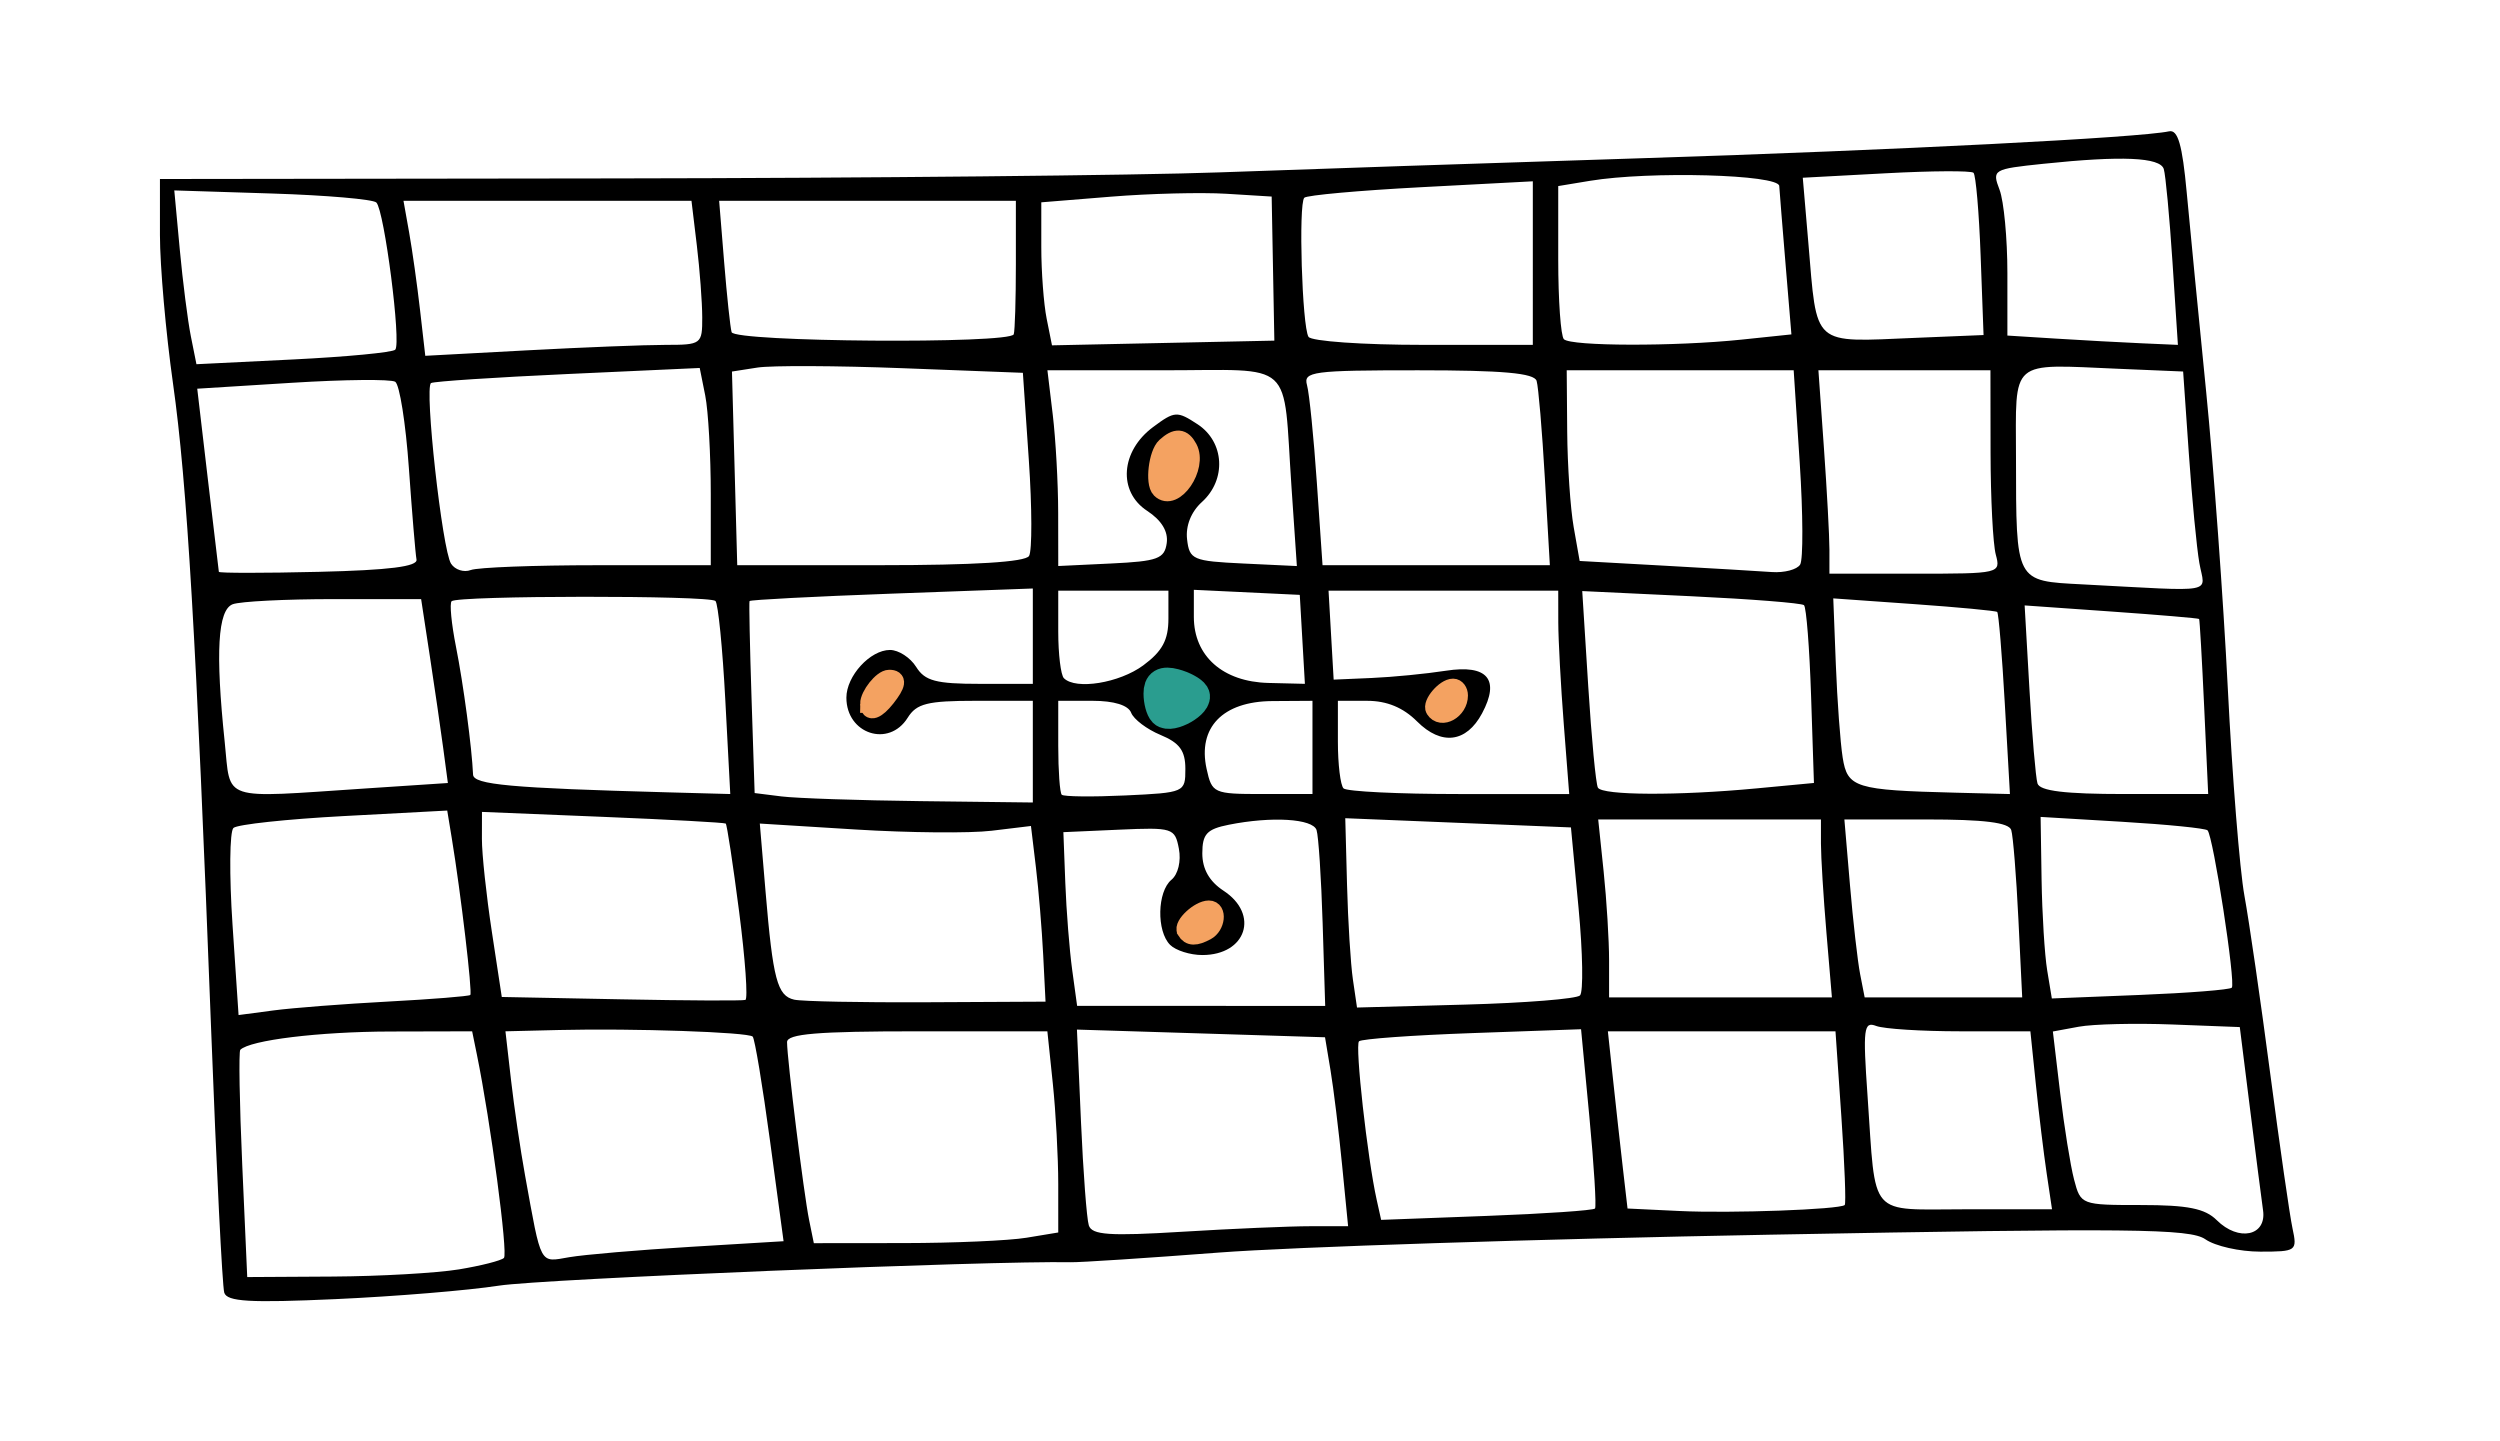 <?xml version="1.0" encoding="UTF-8" standalone="no"?>
<!-- Created with Inkscape (http://www.inkscape.org/) -->

<svg
   xmlns:dc="http://purl.org/dc/elements/1.1/"
   xmlns:cc="http://creativecommons.org/ns#"
   xmlns:rdf="http://www.w3.org/1999/02/22-rdf-syntax-ns#"
   xmlns:svg="http://www.w3.org/2000/svg"
   xmlns="http://www.w3.org/2000/svg"
   xmlns:sodipodi="http://sodipodi.sourceforge.net/DTD/sodipodi-0.dtd"
   xmlns:inkscape="http://www.inkscape.org/namespaces/inkscape"
   version="1.1"
   id="svg2"
   width="295"
   height="170"
   viewBox="0 0 295 170"
   sodipodi:docname="image_graph.svg"
   inkscape:version="0.92.2 5c3e80d, 2017-08-06">
  <defs
     id="defs6" />
  <sodipodi:namedview
     pagecolor="#ffffff"
     bordercolor="#666666"
     borderopacity="1"
     objecttolerance="10"
     gridtolerance="10"
     guidetolerance="10"
     inkscape:pageopacity="0"
     inkscape:pageshadow="2"
     inkscape:window-width="1220"
     inkscape:window-height="600"
     id="namedview4"
     showgrid="false"
     inkscape:zoom="1.91"
     inkscape:cx="29.135802"
     inkscape:cy="85"
     inkscape:window-x="0"
     inkscape:window-y="0"
     inkscape:window-maximized="0"
     inkscape:current-layer="svg2" />
  <path
     style="fill:#000000"
     d="M 26.462,152.533 C 26.234,151.797 25.541,137.92 24.922,121.695 23.147,75.165 22.077,57.017 20.417,45.271 19.567,39.263 18.873,31.372 18.873,27.735 v -6.612 l 53.75,-0.07 c 29.563,-0.039 61.625,-0.359 71.25,-0.712 9.625,-0.353 32.125,-1.107 50,-1.675 29.769,-0.947 58.64,-2.421 62.075,-3.169 1.044,-0.227 1.562,1.563 2.083,7.198 0.382,4.125 1.413,14.7 2.293,23.5 0.88,8.8 2.029,24.55 2.555,35 0.526,10.45 1.409,21.475 1.963,24.5 0.554,3.025 1.925,12.475 3.045,21 1.121,8.525 2.303,16.738 2.628,18.25 0.574,2.672 0.466,2.75 -3.804,2.75 -2.417,0 -5.331,-0.656 -6.477,-1.459 -1.8,-1.261 -8.775,-1.334 -51.473,-0.54 -27.164,0.505 -56.365,1.452 -64.89,2.104 -8.525,0.652 -16.4,1.167 -17.5,1.144 -9.433,-0.199 -62.411,1.969 -67.5,2.763 -3.575,0.558 -12.236,1.273 -19.247,1.589 -10.156,0.458 -12.832,0.303 -13.163,-0.763 z m 27.67,-2.741 c 2.618,-0.431 5.017,-1.041 5.332,-1.356 0.498,-0.498 -1.57,-16.048 -3.19,-23.991 l -0.561,-2.75 -9.671,0.024 c -8.4,0.021 -16.543,1.015 -17.687,2.159 -0.197,0.197 -0.093,6.311 0.23,13.587 l 0.588,13.229 10.099,-0.06 c 5.554,-0.033 12.241,-0.412 14.859,-0.843 z m 27.285,-2.661 11.044,-0.667 -1.601,-11.858 c -0.88,-6.522 -1.8,-12.051 -2.044,-12.287 -0.543,-0.526 -14.13,-0.99 -22.809,-0.779 l -6.365,0.155 0.658,5.75 c 0.362,3.163 1.107,8.225 1.655,11.25 1.956,10.796 1.669,10.264 5.213,9.655 1.763,-0.303 8.175,-0.851 14.249,-1.218 z m 39.706,-1.078 3.75,-0.62 V 139.711 c 0,-3.147 -0.289,-8.488 -0.642,-11.869 l -0.642,-6.147 h -15.358 c -11.788,0 -15.358,0.297 -15.358,1.276 0,1.979 1.972,17.894 2.599,20.974 l 0.56,2.75 10.671,-0.011 c 5.869,-0.006 12.358,-0.29 14.421,-0.631 z m 33.507,-1.358 h 4.446 l -0.712,-7.25 c -0.392,-3.987 -1.005,-9.004 -1.362,-11.148 l -0.649,-3.898 -14.637,-0.454 -14.637,-0.454 0.476,10.851 c 0.262,5.968 0.677,11.482 0.924,12.252 0.365,1.14 2.427,1.279 11.077,0.75 5.846,-0.358 12.63,-0.65 15.075,-0.65 z m 112.411,-1.863 c -0.183,-1.3 -0.875,-6.7 -1.539,-12 l -1.207,-9.637 -7.961,-0.305 c -4.378,-0.168 -9.341,-0.05 -11.028,0.261 l -3.068,0.566 0.859,7.239 c 0.473,3.981 1.213,8.589 1.645,10.239 0.78,2.979 0.835,3 7.911,3 5.504,0 7.535,0.407 8.923,1.786 2.58,2.564 5.89,1.868 5.466,-1.15 z m -78.829,-0.229 c 0.177,-0.224 -0.121,-5.076 -0.663,-10.781 l -0.984,-10.373 -12.846,0.457 c -7.065,0.251 -13.076,0.687 -13.357,0.968 -0.491,0.491 0.991,13.773 2.085,18.696 l 0.528,2.375 12.458,-0.467 c 6.852,-0.257 12.603,-0.65 12.78,-0.875 z m 29.465,-0.411 c 0.167,-0.149 -0.01,-4.822 -0.393,-10.384 l -0.697,-10.113 h -13.429 -13.429 l 0.616,5.75 c 0.339,3.163 0.86,7.867 1.16,10.455 l 0.544,4.705 6.162,0.295 c 6.054,0.29 18.87,-0.176 19.466,-0.707 z m 23.828,-3.747 c -0.347,-2.337 -0.922,-7.062 -1.276,-10.5 l -0.645,-6.25 h -8.274 c -4.55,0 -9.014,-0.284 -9.918,-0.631 -1.477,-0.567 -1.581,0.271 -1.023,8.25 1.023,14.619 -0.055,13.381 11.655,13.381 h 10.113 z M 45.796,118.184 c 5.183,-0.276 9.547,-0.626 9.698,-0.777 0.269,-0.269 -1.115,-11.987 -2.183,-18.487 l -0.538,-3.275 -12.2,0.651 c -6.71,0.358 -12.571,0.988 -13.025,1.401 -0.454,0.412 -0.504,5.549 -0.111,11.414 l 0.714,10.665 4.111,-0.545 c 2.261,-0.3 8.351,-0.771 13.534,-1.047 z M 87.218,107.589 C 86.494,101.98 85.783,97.296 85.637,97.18 c -0.146,-0.116 -6.677,-0.473 -14.515,-0.793 l -14.25,-0.582 -0.007,3.195 c -0.004,1.757 0.522,6.671 1.169,10.919 l 1.176,7.724 14.081,0.276 c 7.745,0.152 14.342,0.184 14.662,0.072 0.319,-0.112 -0.012,-4.793 -0.735,-10.402 z m 35.879,5.106 c -0.152,-3.025 -0.539,-7.689 -0.86,-10.364 l -0.584,-4.864 -4.64,0.561 c -2.552,0.309 -9.752,0.244 -15.998,-0.144 l -11.358,-0.705 0.676,8.008 c 0.878,10.407 1.385,12.319 3.385,12.774 0.91,0.207 7.955,0.344 15.655,0.305 l 14,-0.071 z m 32.975,-3.749 c -0.166,-5.363 -0.489,-10.313 -0.719,-11.001 -0.449,-1.344 -5.297,-1.637 -10.355,-0.625 -2.594,0.519 -3.125,1.094 -3.125,3.385 0,1.841 0.833,3.306 2.5,4.398 4.267,2.796 2.687,7.592 -2.5,7.592 -1.43,0 -3.14,-0.54 -3.8,-1.2 -1.619,-1.619 -1.522,-6.288 0.16,-7.684 0.784,-0.65 1.155,-2.204 0.875,-3.665 -0.468,-2.447 -0.718,-2.526 -7.057,-2.244 l -6.572,0.293 0.228,6 c 0.125,3.3 0.49,7.912 0.811,10.25 l 0.583,4.25 14.636,7.8e-4 14.636,7.7e-4 z m 30.369,8.515 c 0.403,-0.404 0.328,-5.03 -0.168,-10.279 l -0.901,-9.545 -13.315,-0.544 -13.315,-0.544 0.208,7.863 c 0.114,4.325 0.426,9.351 0.693,11.17 l 0.485,3.307 12.79,-0.347 c 7.034,-0.191 13.12,-0.678 13.523,-1.081 z m 29.078,-7.417 c -0.356,-4.208 -0.647,-8.933 -0.647,-10.5 v -2.849 H 201.73 188.588 l 0.642,6.147 c 0.353,3.381 0.642,8.106 0.642,10.5 v 4.353 h 13.147 13.147 z m 22.651,-1.599 c -0.248,-5.088 -0.627,-9.812 -0.843,-10.5 -0.278,-0.887 -3.198,-1.25 -10.041,-1.25 h -9.649 l 0.661,7.75 c 0.363,4.263 0.902,8.988 1.197,10.5 l 0.536,2.75 h 9.295 9.295 z m 25.18,8.105 c 0.493,-0.493 -2.188,-17.898 -2.861,-18.571 -0.238,-0.238 -4.768,-0.692 -10.065,-1.008 l -9.632,-0.575 0.115,7.399 c 0.064,4.07 0.362,8.89 0.663,10.712 l 0.548,3.312 10.397,-0.416 c 5.719,-0.229 10.594,-0.613 10.835,-0.854 z m -119.823,-7.398 c 0.326,-0.849 0.35,-1.785 0.054,-2.081 -0.879,-0.879 -4.817,1.641 -4.178,2.674 0.916,1.483 3.468,1.116 4.124,-0.593 z M 121.873,88.695 v -6 h -6.759 c -5.676,0 -6.96,0.32 -8.008,2 -2.221,3.557 -7.232,1.914 -7.232,-2.371 0,-2.56 2.806,-5.629 5.147,-5.629 1.01,0 2.399,0.9 3.086,2 1.033,1.654 2.332,2 7.508,2 h 6.259 v -5.626 -5.626 l -16.649,0.608 c -9.157,0.334 -16.708,0.728 -16.779,0.876 -0.072,0.147 0.035,5.305 0.236,11.461 l 0.366,11.193 3.163,0.397 c 1.74,0.218 9.126,0.469 16.413,0.557 l 13.25,0.16 z m 18,2.039 c 0,-2.149 -0.678,-3.077 -2.928,-4.01 -1.61,-0.667 -3.171,-1.847 -3.469,-2.621 -0.341,-0.889 -2.027,-1.408 -4.572,-1.408 h -4.031 v 5.333 c 0,2.933 0.186,5.521 0.412,5.75 0.227,0.229 3.602,0.267 7.5,0.085 7.015,-0.329 7.088,-0.361 7.088,-3.129 z m -96.762,2.306 9.738,-0.645 -0.548,-4.1 c -0.301,-2.255 -1.011,-7.137 -1.578,-10.85 l -1.03,-6.75 H 39.364 c -5.68,0 -11.04,0.273 -11.91,0.607 -1.758,0.675 -2.046,5.655 -0.939,16.246 0.742,7.102 -0.668,6.635 16.595,5.492 z M 85.586,82.593 c -0.322,-6.106 -0.845,-11.362 -1.162,-11.678 -0.677,-0.677 -30.455,-0.65 -31.133,0.028 -0.254,0.254 -0.023,2.664 0.512,5.357 0.878,4.416 1.885,11.958 2.018,15.104 0.05,1.189 4.423,1.587 22.951,2.091 l 7.4,0.201 z m 69.286,5.603 v -5.5 l -4.75,0.031 c -5.837,0.039 -8.816,3.117 -7.743,8.002 0.633,2.881 0.822,2.966 6.572,2.966 h 5.921 z m 29.654,-2.75 c -0.353,-4.537 -0.645,-9.938 -0.648,-12 l -0.006,-3.75 h -13.552 -13.552 l 0.302,5.25 0.302,5.25 4.5,-0.195 c 2.475,-0.107 6.409,-0.492 8.741,-0.854 4.909,-0.763 6.417,1.016 4.268,5.033 -1.851,3.458 -4.793,3.823 -7.665,0.952 -1.64,-1.64 -3.563,-2.435 -5.89,-2.435 h -3.455 v 4.833 c 0,2.658 0.3,5.133 0.667,5.5 0.367,0.367 6.508,0.667 13.648,0.667 h 12.982 z m 22.682,7.59 6.837,-0.646 -0.337,-10.266 c -0.185,-5.646 -0.562,-10.468 -0.837,-10.715 -0.275,-0.247 -6.275,-0.721 -13.333,-1.055 l -12.833,-0.607 0.707,11.224 c 0.389,6.173 0.902,11.562 1.142,11.974 0.532,0.917 9.439,0.96 18.654,0.09 z m 29.363,-9.957 c -0.331,-5.839 -0.736,-10.73 -0.901,-10.869 -0.165,-0.138 -4.584,-0.555 -9.821,-0.926 l -9.522,-0.675 0.302,7.794 c 0.166,4.286 0.529,9.229 0.806,10.983 0.564,3.57 1.478,3.854 13.337,4.151 l 6.401,0.16 z m 23.523,0.367 c -0.26,-5.638 -0.529,-10.321 -0.598,-10.407 -0.069,-0.086 -4.729,-0.481 -10.357,-0.878 l -10.232,-0.721 0.566,9.878 c 0.311,5.433 0.739,10.44 0.95,11.128 0.274,0.89 3.232,1.25 10.264,1.25 h 9.879 z m -154.223,-2.941 c 0,-1.295 -1.65,-0.935 -2.964,0.647 -0.665,0.801 -0.876,1.994 -0.47,2.651 0.532,0.861 1.116,0.68 2.086,-0.647 0.741,-1.013 1.347,-2.207 1.347,-2.651 z m 35.655,2.648 c 0.731,-1.906 0.519,-2.124 -2.907,-2.984 -2.291,-0.575 -2.748,-0.367 -2.748,1.252 0,1.068 0.3,2.242 0.667,2.608 1.234,1.234 4.391,0.68 4.988,-0.876 z m 30.762,-0.1 c 0.347,-0.904 0.414,-1.859 0.15,-2.124 -0.93,-0.93 -3.567,0.722 -3.567,2.235 0,2.047 2.621,1.962 3.417,-0.112 z M 134.913,78.507 c 2.243,-1.658 2.96,-2.99 2.96,-5.5 v -3.312 h -6.5 -6.5 v 4.833 c 0,2.658 0.3,5.133 0.667,5.5 1.406,1.406 6.542,0.573 9.374,-1.521 z m 18.762,-3.062 -0.302,-5.25 -6.25,-0.298 -6.25,-0.298 v 3.192 c 0,4.631 3.426,7.666 8.802,7.797 l 4.302,0.105 z m 105.85,-9 c -0.314,-1.788 -0.873,-7.605 -1.243,-12.928 l -0.672,-9.678 -7.618,-0.322 c -12.972,-0.548 -12.12,-1.287 -12.105,10.498 0.02,14.775 -0.111,14.525 7.842,14.941 16.15,0.844 14.44,1.156 13.797,-2.511 z M 49.148,66.022 c -0.123,-0.645 -0.528,-5.498 -0.9,-10.784 -0.372,-5.286 -1.098,-9.872 -1.615,-10.191 -0.517,-0.319 -5.984,-0.265 -12.149,0.12 l -11.209,0.7 1.251,10.664 c 0.688,5.865 1.272,10.791 1.299,10.946 0.026,0.155 5.335,0.155 11.798,0 8.325,-0.2 11.685,-0.624 11.526,-1.455 z m 21.306,0.673 h 13.418 v -8.375 c 0,-4.606 -0.294,-9.843 -0.652,-11.637 l -0.652,-3.262 -15.564,0.712 c -8.56,0.392 -15.824,0.872 -16.141,1.068 -0.806,0.498 1.321,19.701 2.361,21.312 0.468,0.725 1.517,1.062 2.332,0.75 0.814,-0.312 7.519,-0.568 14.899,-0.568 z m 141.964,-0.074 c 0.365,-0.59 0.342,-5.99 -0.05,-12 l -0.714,-10.926 h -13.391 -13.391 l 0.058,7.25 c 0.032,3.987 0.375,9.05 0.764,11.25 l 0.706,4 9.986,0.556 c 5.492,0.306 11.197,0.643 12.677,0.75 1.48,0.107 2.99,-0.289 3.354,-0.88 z m 23.085,-1.176 c -0.332,-1.237 -0.609,-6.638 -0.617,-12 l -0.014,-9.75 h -10.15 -10.15 l 0.65,9.154 c 0.357,5.034 0.65,10.434 0.65,12 v 2.846 h 10.117 c 10.003,0 10.11,-0.025 9.514,-2.25 z m -114.076,0.162 c 0.37,-0.598 0.358,-5.706 -0.027,-11.351 l -0.7,-10.263 -14.164,-0.544 c -7.79,-0.299 -15.514,-0.333 -17.164,-0.075 l -3,0.469 0.311,11.425 0.311,11.425 h 16.88 c 11.086,0 17.111,-0.373 17.553,-1.088 z m 16.246,-1.514 c 0.196,-1.373 -0.605,-2.695 -2.309,-3.812 -3.471,-2.274 -3.133,-7.04 0.701,-9.89 2.551,-1.896 2.827,-1.913 5.25,-0.326 3.18,2.084 3.428,6.532 0.51,9.172 -1.275,1.154 -1.935,2.815 -1.75,4.405 0.279,2.399 0.677,2.57 6.626,2.852 l 6.329,0.3 -0.633,-9.3 c -1.042,-15.3 0.609,-13.8 -15.183,-13.8 h -13.62 l 0.631,5.25 c 0.347,2.888 0.635,8.084 0.639,11.548 l 0.009,6.298 6.25,-0.298 c 5.475,-0.261 6.287,-0.558 6.55,-2.4 z m 44.621,-7.648 c -0.324,-5.638 -0.762,-10.812 -0.974,-11.5 -0.283,-0.92 -3.977,-1.25 -13.984,-1.25 -12.471,0 -13.558,0.145 -13.109,1.75 0.269,0.963 0.792,6.138 1.161,11.5 l 0.671,9.75 h 13.412 13.412 z m -42.621,1.05 c 0.66,-0.66 1.2,-2.235 1.2,-3.5 0,-3.263 -3.75,-3.146 -4.575,0.143 -0.981,3.909 0.926,5.806 3.375,3.357 z m -93.035,-16.231 c 0.732,-0.732 -1.282,-16.42 -2.229,-17.367 -0.381,-0.381 -5.902,-0.858 -12.268,-1.06 l -11.575,-0.367 0.645,6.945 c 0.355,3.819 0.943,8.434 1.307,10.254 l 0.662,3.309 11.436,-0.563 c 6.29,-0.31 11.7,-0.827 12.023,-1.15 z m 31.892,-0.569 c 4.235,0 4.343,-0.081 4.334,-3.25 -0.005,-1.788 -0.292,-5.612 -0.639,-8.5 l -0.631,-5.25 H 64.602 47.611 l 0.669,3.75 c 0.368,2.062 0.947,6.178 1.286,9.145 l 0.617,5.395 12.002,-0.645 c 6.601,-0.355 13.956,-0.645 16.345,-0.645 z m 41.093,-1.25 c 0.138,-0.412 0.25,-4.125 0.25,-8.25 v -7.5 H 102.366 84.859 l 0.591,7.25 c 0.325,3.987 0.721,7.7 0.88,8.25 0.339,1.169 32.905,1.413 33.293,0.25 z m 30.592,-7.75 -0.158,-8.5 -5.342,-0.329 c -2.938,-0.181 -9.055,-0.028 -13.592,0.34 l -8.25,0.669 v 5.285 c 0,2.907 0.284,6.704 0.631,8.438 l 0.631,3.153 13.119,-0.278 13.119,-0.278 z m 30.658,-0.65 v -9.65 l -13.215,0.698 c -7.268,0.384 -13.456,0.942 -13.75,1.241 -0.701,0.711 -0.263,15.184 0.497,16.413 0.322,0.521 6.409,0.948 13.527,0.948 h 12.941 z m 24.61,9.032 5.904,-0.617 -0.678,-8.133 c -0.373,-4.473 -0.713,-8.695 -0.757,-9.383 -0.086,-1.36 -15.28,-1.773 -22.33,-0.608 l -3.75,0.62 v 8.702 c 0,4.786 0.3,9.002 0.667,9.369 0.837,0.837 13.129,0.866 20.944,0.05 z m 28.233,-9.88 c -0.189,-5.137 -0.569,-9.551 -0.844,-9.809 -0.275,-0.258 -4.92,-0.232 -10.322,0.058 l -9.822,0.528 0.651,7.61 c 1.068,12.476 0.298,11.792 12.697,11.281 l 7.984,-0.329 -0.344,-9.339 z m 22.639,0.748 c -0.351,-5.362 -0.814,-10.312 -1.029,-11 -0.435,-1.391 -4.947,-1.586 -14.231,-0.615 -5.928,0.62 -6.049,0.692 -5.147,3.065 0.508,1.337 0.924,5.754 0.924,9.816 v 7.385 l 5.75,0.361 c 3.163,0.198 7.69,0.446 10.06,0.55 l 4.31,0.189 z"
     id="path817"
     inkscape:connector-curvature="0" />
  <path
     style="opacity:1;fill:none;fill-opacity:1;fill-rule:evenodd;stroke:#2a9d8f;stroke-width:3.642;stroke-miterlimit:9;stroke-dasharray:none;stroke-dashoffset:0;stroke-opacity:1"
     d="m 137.331,83.997 c -0.316,-0.316 -0.575,-1.288 -0.575,-2.159 0,-1.14 0.515,-1.449 1.835,-1.104 1.009,0.264 2.045,0.82 2.302,1.235 0.574,0.928 -2.762,2.828 -3.562,2.028 z"
     id="path917"
     inkscape:connector-curvature="0" />
  <path
     style="opacity:1;fill:none;fill-opacity:1;fill-rule:evenodd;stroke:#2a9d8f;stroke-width:3.642;stroke-miterlimit:9;stroke-dasharray:none;stroke-dashoffset:0;stroke-opacity:1"
     d=""
     id="path919"
     inkscape:connector-curvature="0" />
  <path
     style="opacity:1;fill:#f4a261;fill-opacity:1;fill-rule:evenodd;stroke:#f4a261;stroke-width:2.094;stroke-miterlimit:9;stroke-dasharray:none;stroke-dashoffset:0;stroke-opacity:1"
     d="m 136.919,57.74 c -0.749,-0.749 -0.333,-4.215 0.608,-5.067 1.269,-1.149 2.026,-1.093 2.718,0.2 1.206,2.253 -1.695,6.498 -3.326,4.867 z"
     id="path921"
     inkscape:connector-curvature="0" />
  <path
     style="opacity:1;fill:#f4a261;fill-opacity:1;fill-rule:evenodd;stroke:#f4a261;stroke-width:2.094;stroke-miterlimit:9;stroke-dasharray:none;stroke-dashoffset:0;stroke-opacity:1"
     d="m 102.539,83.075 c 0,-1.049 1.55,-2.996 2.386,-2.996 1.042,0 0.946,0.663 -0.329,2.285 -1.167,1.483 -2.056,1.79 -2.056,0.711 z"
     id="path923"
     inkscape:connector-curvature="0" />
  <path
     style="opacity:1;fill:#f4a261;fill-opacity:1;fill-rule:evenodd;stroke:#f4a261;stroke-width:2.094;stroke-miterlimit:9;stroke-dasharray:none;stroke-dashoffset:0;stroke-opacity:1"
     d="m 139.921,109.837 c -0.419,-0.678 1.579,-2.533 2.728,-2.533 1.092,0 0.875,1.978 -0.285,2.599 -1.313,0.703 -1.979,0.685 -2.443,-0.066 z"
     id="path925"
     inkscape:connector-curvature="0" />
  <path
     style="opacity:1;fill:#f4a261;fill-opacity:1;fill-rule:evenodd;stroke:#f4a261;stroke-width:2.094;stroke-miterlimit:9;stroke-dasharray:none;stroke-dashoffset:0;stroke-opacity:1"
     d="m 169.272,83.71 c -0.416,-0.672 1.209,-2.585 2.196,-2.585 0.387,0 0.704,0.424 0.704,0.942 0,1.738 -2.104,2.93 -2.9,1.642 z"
     id="path927"
     inkscape:connector-curvature="0" />
</svg>

